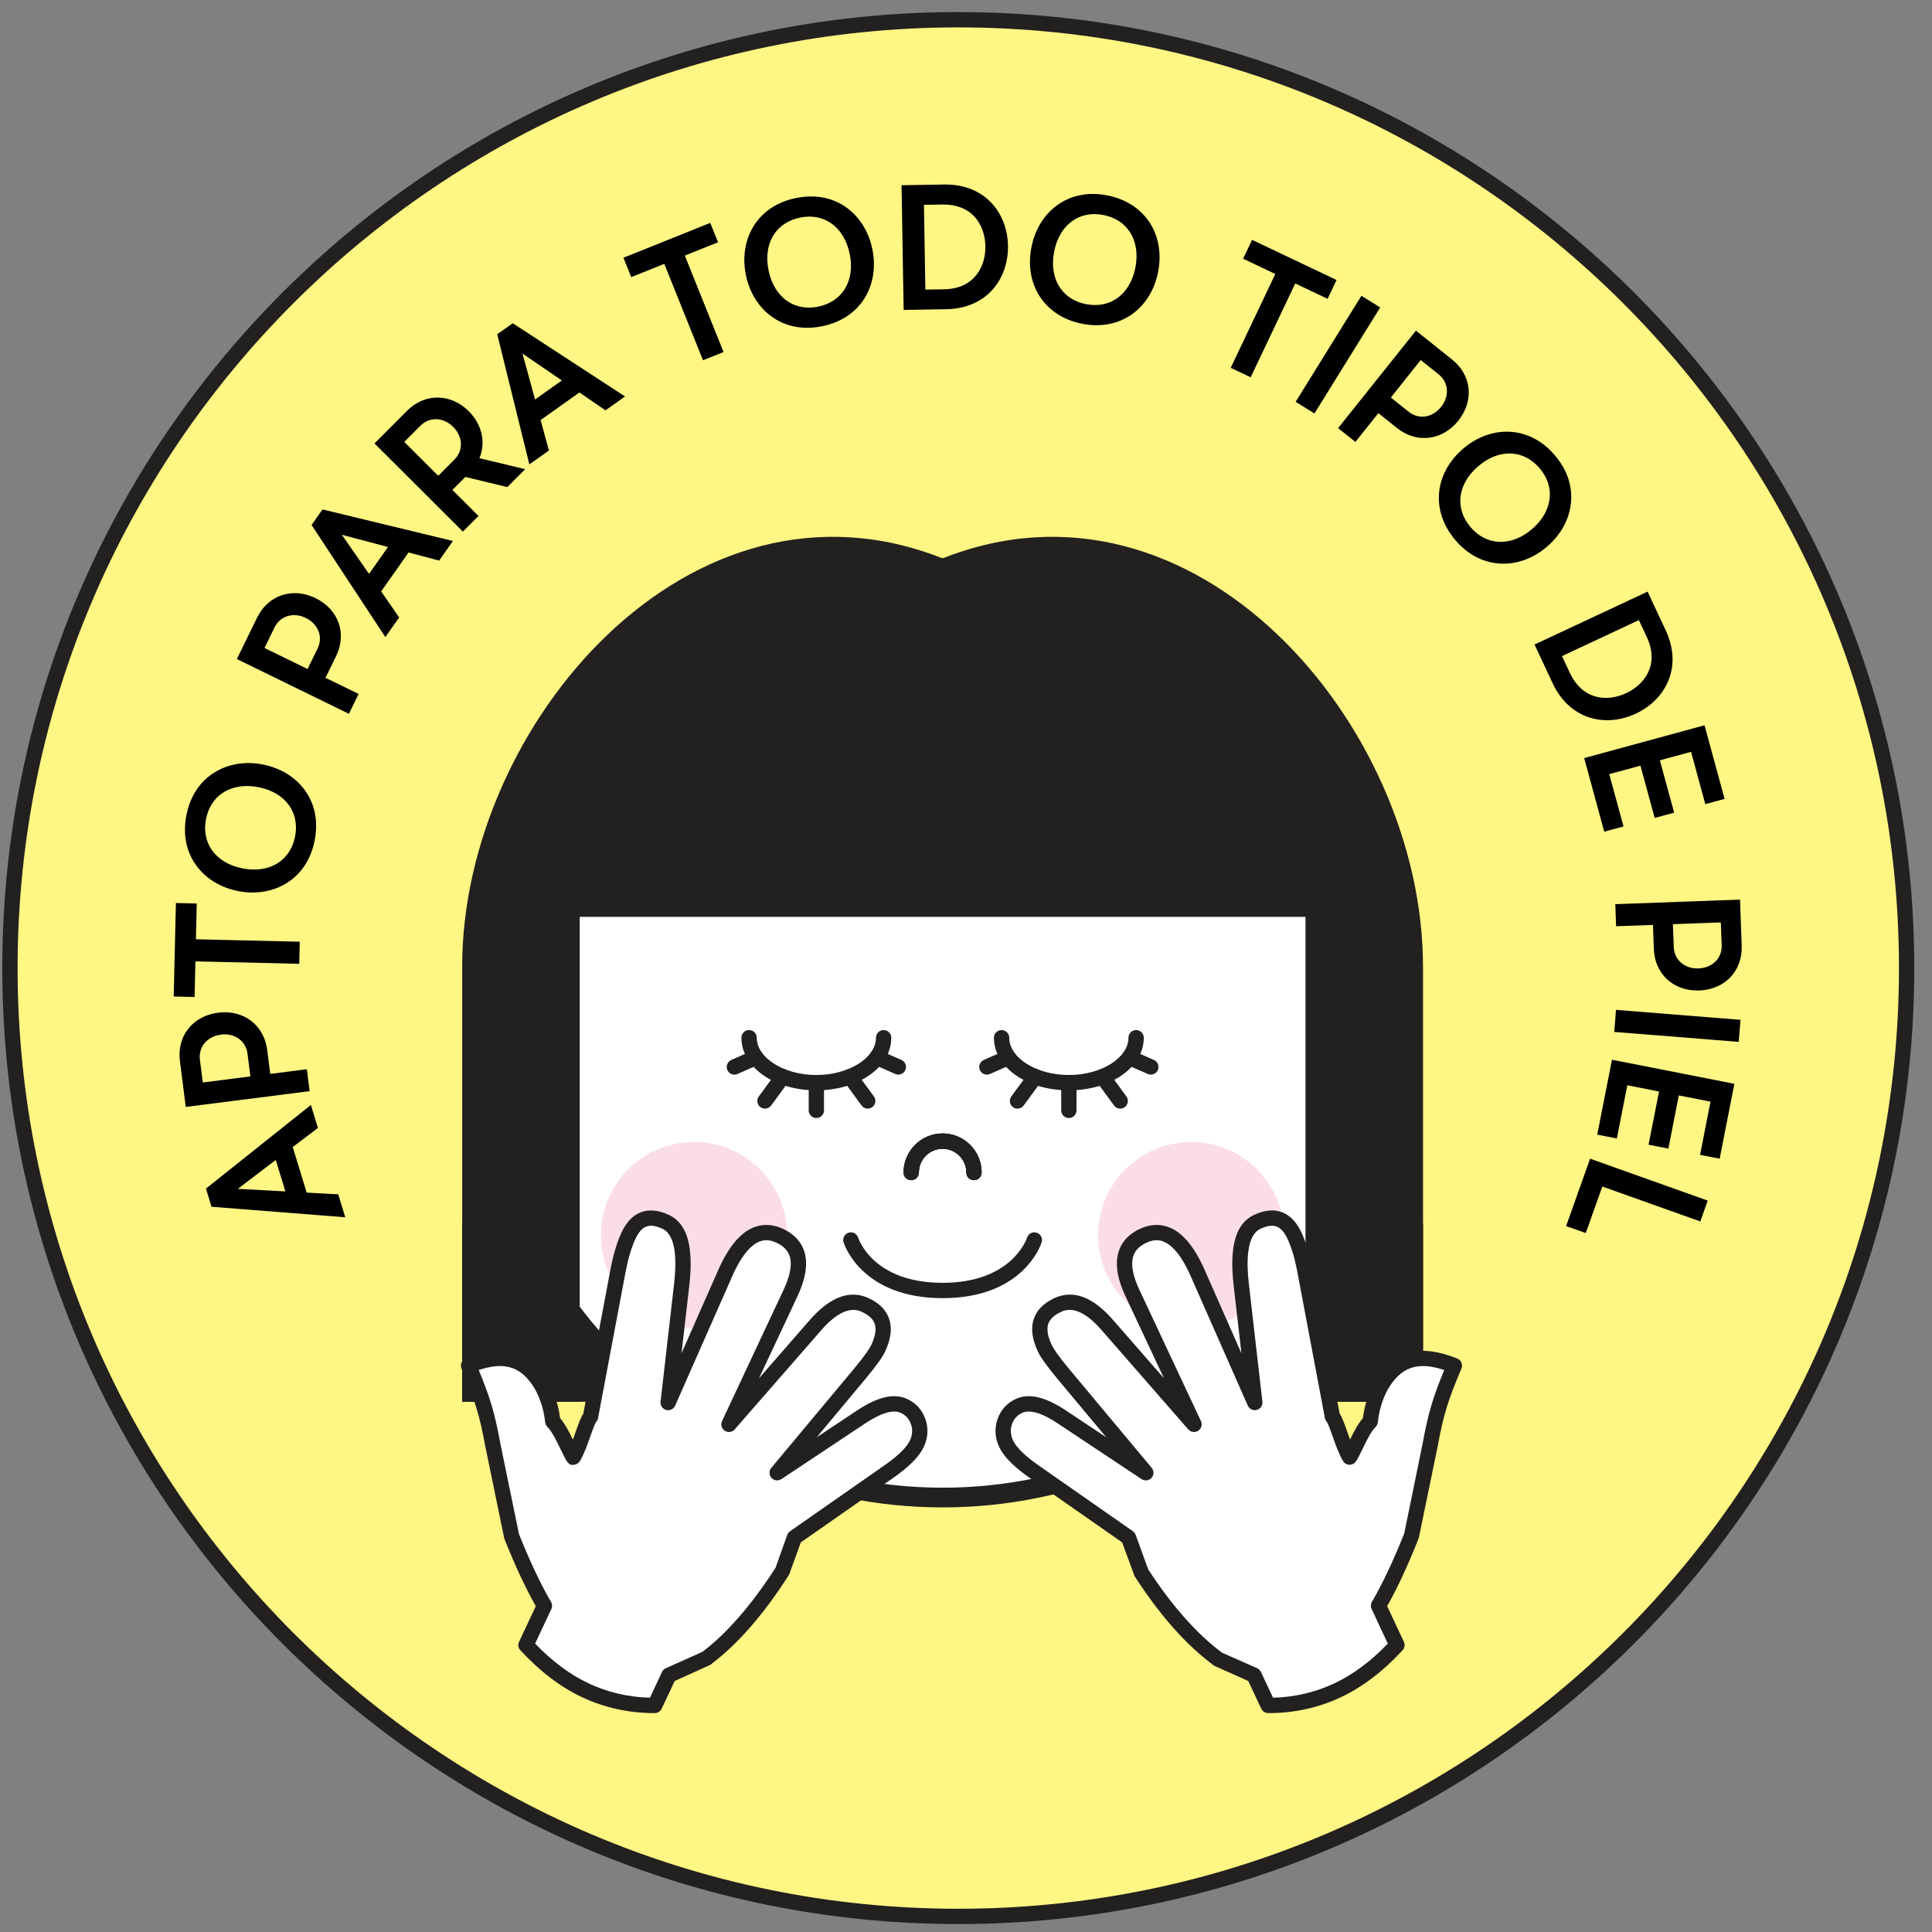 <?xml version="1.0" encoding="UTF-8"?>
<svg width="101px" height="101px" viewBox="0 0 101 101" version="1.1" xmlns="http://www.w3.org/2000/svg" xmlns:xlink="http://www.w3.org/1999/xlink">
    <rect x="0" y="0" width="101" height="101" fill="#808080" stroke="none"/>
    <!-- Generator: Sketch 57.1 (83088) - https://sketch.com -->
    <title>Todo tipo de piel</title>
    <desc>Created with Sketch.</desc>
    <g id="Page-1" stroke="none" stroke-width="1" fill="none" fill-rule="evenodd">
        <g id="Home" transform="translate(-275, -3740)">
            <g id="no-contiene" transform="translate(0, 3701)">
                <g id="stickers" transform="translate(71, 20)">
                    <g id="Todo-tipo-de-piel" transform="translate(204.119, 19.631)">
                        <path d="M99.554,49.978 C99.554,77.358 77.358,99.554 49.977,99.554 C22.597,99.554 0.401,77.358 0.401,49.978 C0.401,22.597 22.597,0.401 49.977,0.401 C77.358,0.401 99.554,22.597 99.554,49.978" id="Fill-504" fill="#FFF684"></path>
                        <path d="M49.977,0.801 C22.861,0.801 0.801,22.862 0.801,49.978 C0.801,77.094 22.861,99.154 49.977,99.154 C77.093,99.154 99.154,77.094 99.154,49.978 C99.154,22.862 77.093,0.801 49.977,0.801 M49.977,99.954 C22.42,99.954 8.66862138e-13,77.534 8.66862138e-13,49.978 C8.66862138e-13,22.42 22.42,-1.42108547e-13 49.977,-1.42108547e-13 C77.535,-1.42108547e-13 99.955,22.42 99.955,49.978 C99.955,77.534 77.535,99.954 49.977,99.954" id="Fill-505" fill="#232020"></path>
                        <path d="M14.324,59.925 L12.178,61.561 L14.869,61.706 L14.324,59.925 Z M15.127,59.315 L15.875,61.763 L17.525,61.853 L17.861,62.949 L10.977,62.407 L10.707,61.522 L16.107,57.22 L16.443,58.317 L15.127,59.315 Z" id="Fill-506" fill="#000000"></path>
                        <path d="M12.316,61.518 L14.8,61.653 L14.297,60.008 L12.316,61.518 Z M14.937,61.76 L12.039,61.604 L12.147,61.521 L14.35,59.842 L14.372,59.911 L14.937,61.76 Z M11.015,62.361 L17.792,62.894 L17.488,61.901 L15.837,61.811 L15.827,61.778 L15.069,59.296 L15.096,59.275 L16.385,58.298 L16.081,57.305 L10.764,61.539 L11.015,62.361 Z M17.93,63.005 L17.857,62.999 L10.939,62.455 L10.649,61.504 L10.675,61.483 L16.133,57.135 L16.501,58.335 L16.473,58.357 L15.184,59.333 L15.913,61.715 L17.562,61.805 L17.573,61.838 L17.93,63.005 Z" id="Fill-507" fill="#000000"></path>
                        <path d="M11.423,53.407 C10.676,53.502 10.194,54.082 10.282,54.774 L10.441,56.013 L13.027,55.683 L12.869,54.445 C12.781,53.753 12.169,53.312 11.423,53.407 M11.29,52.359 C12.592,52.193 13.638,52.986 13.8,54.261 L13.966,55.564 L15.878,55.321 L16.012,56.368 L9.636,57.18 L9.336,54.83 C9.173,53.554 9.987,52.525 11.29,52.359" id="Fill-508" fill="#000000"></path>
                        <path d="M11.429,53.457 C11.081,53.501 10.779,53.658 10.578,53.898 C10.379,54.138 10.291,54.447 10.332,54.769 L10.484,55.958 L12.971,55.641 L12.82,54.451 C12.779,54.131 12.617,53.853 12.364,53.672 C12.109,53.488 11.779,53.407 11.429,53.457 L11.429,53.457 Z M10.398,56.069 L10.391,56.02 L10.233,54.78 C10.189,54.432 10.283,54.096 10.501,53.835 C10.718,53.574 11.043,53.405 11.417,53.357 C11.788,53.31 12.147,53.394 12.422,53.591 C12.699,53.789 12.874,54.09 12.919,54.439 L13.082,55.727 L13.033,55.733 L10.398,56.069 Z M11.625,52.388 C11.517,52.388 11.408,52.395 11.296,52.409 C10.68,52.487 10.149,52.772 9.803,53.21 C9.456,53.647 9.309,54.221 9.386,54.824 L9.679,57.125 L15.956,56.325 L15.835,55.377 L13.923,55.62 L13.916,55.57 L13.75,54.268 C13.674,53.665 13.387,53.146 12.943,52.81 C12.577,52.533 12.118,52.388 11.625,52.388 L11.625,52.388 Z M9.593,57.236 L9.586,57.186 L9.286,54.836 C9.206,54.206 9.362,53.606 9.724,53.147 C10.087,52.689 10.641,52.392 11.284,52.31 L11.29,52.359 L11.284,52.31 C11.924,52.228 12.537,52.377 13.003,52.73 C13.469,53.083 13.77,53.625 13.85,54.256 L14.009,55.509 L15.921,55.266 L15.928,55.315 L16.068,56.411 L16.018,56.418 L9.593,57.236 Z" id="Fill-509" fill="#000000"></path>
                        <polygon id="Fill-510" fill="#000000" points="10.048 49.576 10.004 51.438 9.013 51.415 9.125 46.628 10.115 46.651 10.071 48.521 15.501 48.648 15.476 49.703"></polygon>
                        <path d="M9.064,51.366 L9.956,51.387 L10,49.525 L10.049,49.526 L15.427,49.652 L15.451,48.697 L10.021,48.57 L10.022,48.52 L10.065,46.7 L9.174,46.679 L9.064,51.366 Z M10.053,51.489 L8.962,51.464 L8.963,51.414 L9.077,46.577 L10.167,46.602 L10.166,46.652 L10.123,48.472 L15.552,48.599 L15.525,49.754 L15.475,49.753 L10.097,49.627 L10.053,51.489 Z" id="Fill-511" fill="#000000"></path>
                        <path d="M13.406,40.475 C12.102,40.209 10.877,40.782 10.603,42.177 C10.328,43.573 11.246,44.567 12.552,44.815 C13.856,45.08 15.082,44.507 15.355,43.112 C15.631,41.716 14.713,40.723 13.406,40.475 M12.339,45.904 C10.538,45.549 9.273,44.038 9.676,41.996 C10.077,39.952 11.82,39.032 13.62,39.386 C15.421,39.74 16.685,41.25 16.283,43.294 C15.882,45.338 14.138,46.257 12.339,45.904" id="Fill-512" fill="#000000"></path>
                        <path d="M12.793,40.461 C12.315,40.461 11.876,40.584 11.518,40.823 C11.066,41.123 10.768,41.595 10.651,42.187 C10.535,42.778 10.634,43.328 10.937,43.776 C11.276,44.28 11.854,44.631 12.562,44.766 C13.268,44.909 13.935,44.803 14.439,44.466 C14.89,44.165 15.189,43.693 15.306,43.102 C15.422,42.511 15.323,41.961 15.021,41.513 C14.681,41.009 14.104,40.658 13.396,40.523 C13.19,40.482 12.988,40.461 12.793,40.461 M13.164,44.928 C12.962,44.928 12.753,44.906 12.542,44.863 C11.809,44.725 11.209,44.358 10.854,43.832 C10.535,43.361 10.432,42.785 10.554,42.167 C10.675,41.549 10.988,41.056 11.462,40.74 C11.989,40.389 12.682,40.277 13.415,40.426 C14.149,40.565 14.749,40.931 15.104,41.456 C15.422,41.928 15.525,42.503 15.403,43.121 C15.282,43.739 14.968,44.233 14.495,44.549 C14.12,44.799 13.661,44.928 13.164,44.928 M12.348,45.855 C13.235,46.029 14.11,45.887 14.809,45.455 C15.552,44.993 16.045,44.243 16.233,43.284 C16.422,42.325 16.25,41.444 15.736,40.735 C15.255,40.071 14.5,39.609 13.609,39.435 C12.716,39.259 11.844,39.401 11.148,39.834 C10.405,40.295 9.912,41.046 9.724,42.005 C9.535,42.963 9.707,43.845 10.221,44.553 C10.702,45.217 11.457,45.679 12.348,45.855 M13.086,46.027 C12.837,46.027 12.583,46.003 12.328,45.952 C11.413,45.773 10.636,45.296 10.14,44.611 C9.609,43.88 9.432,42.972 9.626,41.985 C9.819,40.999 10.328,40.226 11.097,39.748 C11.814,39.303 12.71,39.153 13.629,39.337 C14.544,39.517 15.321,39.992 15.817,40.677 C16.348,41.408 16.525,42.316 16.331,43.304 C16.138,44.29 15.629,45.064 14.86,45.54 C14.343,45.861 13.73,46.027 13.086,46.027" id="Fill-513" fill="#000000"></path>
                        <path d="M15.892,31.63 C15.216,31.299 14.496,31.52 14.191,32.146 L13.642,33.266 L15.983,34.41 L16.531,33.289 C16.837,32.663 16.568,31.96 15.892,31.63 M16.355,30.682 C17.534,31.258 17.972,32.493 17.408,33.647 L16.831,34.825 L18.562,35.671 L18.099,36.618 L12.33,33.799 L13.371,31.673 C13.934,30.52 15.177,30.107 16.355,30.682" id="Fill-514" fill="#000000"></path>
                        <path d="M13.709,33.243 L15.959,34.344 L16.485,33.267 C16.621,32.99 16.643,32.684 16.547,32.405 C16.44,32.096 16.2,31.836 15.87,31.675 L15.869,31.675 C15.541,31.513 15.188,31.481 14.879,31.589 C14.6,31.684 14.371,31.89 14.235,32.167 L13.709,33.243 Z M16.006,34.476 L15.961,34.455 L13.574,33.288 L13.597,33.243 L14.146,32.123 C14.293,31.822 14.542,31.598 14.847,31.494 C15.184,31.38 15.562,31.411 15.913,31.585 C16.268,31.758 16.526,32.038 16.642,32.372 C16.746,32.678 16.723,33.011 16.575,33.311 L16.006,34.476 Z M12.397,33.775 L18.075,36.552 L18.495,35.694 L16.765,34.848 L16.786,34.804 L17.362,33.625 C17.629,33.079 17.674,32.489 17.487,31.965 C17.301,31.439 16.891,30.999 16.333,30.726 C15.169,30.16 13.972,30.557 13.415,31.694 L12.397,33.775 Z M18.122,36.684 L18.077,36.663 L12.264,33.822 L12.285,33.776 L13.325,31.65 C13.897,30.478 15.182,30.053 16.376,30.637 C16.958,30.921 17.387,31.381 17.582,31.931 C17.777,32.481 17.731,33.098 17.452,33.669 L16.897,34.802 L18.628,35.647 L18.606,35.692 L18.122,36.684 Z" id="Fill-515" fill="#000000"></path>
                        <path d="M20.246,27.935 L17.635,27.244 L19.174,29.458 L20.246,27.935 Z M21.22,28.194 L19.747,30.288 L20.688,31.646 L20.028,32.584 L16.23,26.816 L16.764,26.058 L23.476,27.682 L22.816,28.621 L21.22,28.194 Z" id="Fill-516" fill="#000000"></path>
                        <path d="M17.753,27.326 L19.173,29.371 L20.163,27.965 L17.753,27.326 Z M19.173,29.545 L19.132,29.486 L17.515,27.16 L20.327,27.904 L19.173,29.545 Z M16.29,26.816 L20.028,32.495 L20.627,31.645 L19.686,30.287 L19.705,30.259 L21.198,28.136 L21.232,28.145 L22.795,28.562 L23.393,27.713 L16.784,26.114 L16.29,26.816 Z M20.026,32.673 L19.985,32.611 L16.169,26.814 L16.189,26.787 L16.741,26.001 L16.774,26.009 L23.559,27.65 L22.836,28.678 L22.803,28.668 L21.239,28.251 L19.807,30.287 L20.748,31.645 L20.729,31.674 L20.026,32.673 Z" id="Fill-517" fill="#000000"></path>
                        <path d="M22.791,24.313 L23.674,23.429 C24.166,22.935 24.14,22.181 23.607,21.65 C23.073,21.118 22.32,21.093 21.828,21.587 L20.945,22.471 L22.791,24.313 Z M24.875,23.356 L27.238,23.924 L26.389,24.776 L24.194,24.247 L23.46,24.981 L24.826,26.342 L24.079,27.09 L19.529,22.55 L21.203,20.874 C22.11,19.963 23.422,19.975 24.352,20.902 C25.061,21.609 25.236,22.55 24.875,23.356 L24.875,23.356 Z" id="Fill-518" fill="#000000"></path>
                        <path d="M21.015,22.471 L22.791,24.242 L23.638,23.394 C24.113,22.916 24.085,22.198 23.572,21.685 C23.312,21.426 22.989,21.283 22.661,21.283 L22.66,21.283 C22.364,21.284 22.08,21.404 21.863,21.622 L21.015,22.471 Z M22.791,24.383 L20.874,22.471 L21.792,21.552 C22.029,21.315 22.337,21.183 22.66,21.183 L22.661,21.183 C23.015,21.183 23.364,21.336 23.642,21.615 C24.197,22.168 24.225,22.946 23.708,23.464 L22.791,24.383 Z M19.6,22.55 L24.079,27.02 L24.755,26.342 L23.39,24.981 L24.178,24.191 L24.205,24.198 L26.372,24.72 L27.139,23.951 L24.804,23.39 L24.828,23.335 C25.19,22.533 24.994,21.614 24.317,20.937 C23.399,20.022 22.134,20.012 21.238,20.909 L19.6,22.55 Z M24.079,27.16 L24.044,27.125 L19.459,22.55 L21.167,20.838 C22.09,19.913 23.445,19.926 24.387,20.867 C25.079,21.557 25.289,22.492 24.944,23.321 L27.336,23.897 L27.273,23.959 L26.404,24.831 L26.376,24.825 L24.209,24.302 L23.531,24.981 L24.896,26.342 L24.079,27.16 Z" id="Fill-519" fill="#000000"></path>
                        <path d="M29.34,19.257 L27.112,17.736 L27.822,20.335 L29.34,19.257 Z M30.171,19.825 L28.085,21.307 L28.519,22.9 L27.585,23.564 L25.931,16.864 L26.687,16.328 L32.467,20.096 L31.532,20.76 L30.171,19.825 Z" id="Fill-520" fill="#000000"></path>
                        <path d="M27.197,17.854 L27.852,20.253 L29.253,19.258 L27.197,17.854 Z M27.794,20.417 L27.775,20.348 L27.029,17.618 L27.141,17.695 L29.428,19.256 L29.37,19.298 L27.794,20.417 Z M25.988,16.886 L27.617,23.481 L28.462,22.879 L28.028,21.287 L28.056,21.266 L30.172,19.765 L31.532,20.7 L32.379,20.098 L26.688,16.389 L25.988,16.886 Z M27.554,23.647 L25.875,16.843 L26.686,16.268 L26.715,16.287 L32.556,20.094 L32.497,20.137 L31.534,20.821 L31.505,20.801 L30.173,19.886 L28.143,21.328 L28.577,22.92 L28.549,22.941 L27.554,23.647 Z" id="Fill-521" fill="#000000"></path>
                        <polygon id="Fill-522" fill="#000000" points="34.637 13.098 32.908 13.791 32.539 12.871 36.984 11.087 37.353 12.007 35.616 12.704 37.64 17.744 36.66 18.138"></polygon>
                        <path d="M34.664,13.032 L34.684,13.079 L36.688,18.072 L37.575,17.717 L35.551,12.677 L35.599,12.657 L37.288,11.979 L36.956,11.152 L32.605,12.898 L32.935,13.725 L34.664,13.032 Z M36.633,18.203 L36.614,18.156 L34.609,13.163 L32.882,13.856 L32.861,13.809 L32.474,12.844 L32.52,12.824 L37.011,11.021 L37.031,11.068 L37.419,12.034 L37.371,12.053 L35.682,12.731 L37.706,17.771 L37.658,17.791 L36.633,18.203 Z" id="Fill-523" fill="#000000"></path>
                        <path d="M44.346,12.616 C44.08,11.31 43.074,10.406 41.681,10.699 C40.287,10.992 39.731,12.226 40.014,13.528 C40.28,14.833 41.286,15.738 42.679,15.444 C44.073,15.151 44.629,13.917 44.346,12.616 M38.927,13.757 C38.548,11.959 39.446,10.203 41.486,9.773 C43.526,9.344 45.055,10.59 45.433,12.387 C45.812,14.184 44.914,15.94 42.874,16.37 C40.834,16.8 39.305,15.554 38.927,13.757" id="Fill-524" fill="#000000"></path>
                        <path d="M42.194,10.694 C42.031,10.694 41.863,10.713 41.692,10.748 C41.1,10.873 40.632,11.178 40.338,11.633 C40.007,12.143 39.91,12.813 40.063,13.518 C40.207,14.225 40.566,14.799 41.075,15.132 C41.528,15.43 42.081,15.52 42.669,15.396 C43.26,15.271 43.728,14.966 44.023,14.509 C44.353,14.001 44.451,13.332 44.298,12.627 L44.298,12.627 C44.154,11.921 43.795,11.347 43.287,11.012 C42.965,10.802 42.593,10.694 42.194,10.694 M42.166,15.55 C41.747,15.55 41.358,15.437 41.019,15.216 C40.489,14.867 40.115,14.271 39.965,13.539 C39.806,12.807 39.909,12.113 40.254,11.579 C40.563,11.101 41.053,10.78 41.671,10.65 C42.291,10.524 42.867,10.617 43.341,10.93 C43.872,11.278 44.246,11.873 44.395,12.605 C44.554,13.336 44.452,14.031 44.107,14.565 C43.798,15.043 43.307,15.364 42.69,15.493 C42.511,15.531 42.336,15.55 42.166,15.55 M42.282,9.738 C42.027,9.738 41.764,9.765 41.497,9.822 C40.54,10.024 39.795,10.527 39.342,11.278 C38.919,11.982 38.789,12.857 38.976,13.746 C39.163,14.636 39.635,15.384 40.306,15.858 C41.022,16.363 41.91,16.523 42.864,16.322 C43.821,16.119 44.566,15.617 45.018,14.866 C45.442,14.162 45.572,13.287 45.384,12.398 C45.198,11.508 44.725,10.758 44.054,10.287 C43.539,9.924 42.936,9.738 42.282,9.738 M42.078,16.506 C41.403,16.506 40.782,16.316 40.249,15.94 C39.557,15.453 39.071,14.681 38.879,13.768 C38.686,12.854 38.82,11.951 39.256,11.226 C39.723,10.451 40.491,9.931 41.475,9.725 C42.461,9.52 43.372,9.684 44.112,10.204 C44.803,10.691 45.29,11.463 45.482,12.377 C45.674,13.29 45.541,14.193 45.104,14.918 C44.637,15.693 43.87,16.212 42.885,16.419 C42.609,16.477 42.34,16.506 42.078,16.506" id="Fill-525" fill="#000000"></path>
                        <path d="M49.235,14.542 C50.802,14.516 51.463,13.386 51.444,12.239 C51.425,11.093 50.728,9.985 49.16,10.012 L48.132,10.028 L48.208,14.559 L49.235,14.542 Z M47.062,9.102 L49.236,9.065 C51.363,9.03 52.498,10.552 52.526,12.221 C52.554,13.89 51.47,15.449 49.342,15.484 L47.17,15.521 L47.062,9.102 Z" id="Fill-526" fill="#000000"></path>
                        <path d="M48.183,10.077 L48.256,14.508 L49.234,14.492 C50.855,14.465 51.411,13.262 51.394,12.24 C51.384,11.643 51.19,11.103 50.845,10.719 C50.46,10.288 49.897,10.061 49.213,10.061 L49.161,10.061 L48.183,10.077 Z M48.159,14.609 L48.158,14.559 L48.081,9.979 L49.159,9.962 C49.177,9.961 49.195,9.961 49.213,9.961 C49.926,9.961 50.515,10.199 50.92,10.652 C51.28,11.055 51.484,11.618 51.494,12.238 C51.522,13.947 50.294,14.574 49.236,14.592 L48.159,14.609 Z M47.113,9.15 L47.218,15.47 L49.341,15.434 C50.322,15.418 51.139,15.071 51.705,14.431 C52.216,13.854 52.491,13.069 52.476,12.222 C52.44,10.079 50.813,9.115 49.295,9.115 L49.237,9.115 L47.113,9.15 Z M47.121,15.571 L47.12,15.521 L47.011,9.053 L47.061,9.052 L49.235,9.015 C49.259,9.015 49.284,9.015 49.308,9.015 C50.285,9.015 51.113,9.344 51.704,9.97 C52.251,10.548 52.561,11.348 52.576,12.22 C52.59,13.093 52.308,13.901 51.78,14.498 C51.195,15.159 50.352,15.517 49.343,15.534 L47.121,15.571 Z" id="Fill-527" fill="#000000"></path>
                        <path d="M59.287,13.355 C59.545,12.049 58.967,10.827 57.568,10.559 C56.171,10.292 55.182,11.215 54.939,12.524 C54.682,13.831 55.26,15.053 56.658,15.321 C58.056,15.587 59.045,14.665 59.287,13.355 M53.849,12.316 C54.193,10.512 55.699,9.239 57.746,9.63 C59.793,10.022 60.723,11.76 60.378,13.564 C60.033,15.368 58.527,16.641 56.48,16.25 C54.433,15.858 53.504,14.12 53.849,12.316" id="Fill-528" fill="#000000"></path>
                        <path d="M57.097,10.563 C56.682,10.563 56.298,10.677 55.97,10.902 C55.468,11.245 55.119,11.824 54.988,12.533 C54.848,13.242 54.958,13.909 55.298,14.413 C55.601,14.861 56.075,15.159 56.667,15.272 C57.26,15.383 57.809,15.283 58.256,14.977 C58.758,14.634 59.106,14.055 59.238,13.346 L59.238,13.345 C59.377,12.638 59.267,11.971 58.927,11.468 C58.624,11.019 58.151,10.721 57.558,10.608 C57.401,10.578 57.246,10.563 57.097,10.563 M57.128,15.417 C56.972,15.417 56.812,15.401 56.648,15.37 C56.029,15.251 55.534,14.94 55.215,14.468 C54.861,13.942 54.744,13.249 54.89,12.514 C55.026,11.78 55.389,11.177 55.913,10.819 C56.383,10.499 56.957,10.393 57.577,10.51 C58.197,10.628 58.692,10.94 59.01,11.412 C59.365,11.938 59.481,12.631 59.335,13.365 C59.2,14.1 58.836,14.702 58.313,15.06 C57.967,15.296 57.564,15.417 57.128,15.417 M57.014,9.609 C56.335,9.609 55.713,9.805 55.188,10.19 C54.526,10.675 54.068,11.433 53.897,12.326 C53.531,14.245 54.596,15.838 56.49,16.201 C57.449,16.383 58.33,16.208 59.037,15.69 C59.7,15.205 60.158,14.447 60.328,13.554 C60.695,11.635 59.629,10.042 57.736,9.679 C57.49,9.632 57.248,9.609 57.014,9.609 M57.212,16.371 C56.971,16.371 56.723,16.347 56.47,16.298 C54.52,15.925 53.421,14.284 53.799,12.306 C53.974,11.39 54.447,10.61 55.129,10.11 C55.86,9.574 56.769,9.389 57.755,9.582 C59.705,9.955 60.804,11.596 60.426,13.574 C60.251,14.49 59.779,15.27 59.096,15.77 C58.553,16.168 57.911,16.371 57.212,16.371" id="Fill-529" fill="#000000"></path>
                        <polygon id="Fill-530" fill="#000000" points="66.617 13.669 64.935 12.869 65.361 11.975 69.685 14.029 69.262 14.925 67.57 14.121 65.24 19.026 64.287 18.574"></polygon>
                        <path d="M64.353,18.551 L65.216,18.96 L67.546,14.055 L69.238,14.859 L69.619,14.053 L65.384,12.041 L65.001,12.846 L66.683,13.646 L66.662,13.691 L64.353,18.551 Z M65.263,19.093 L64.22,18.598 L64.242,18.553 L66.55,13.693 L64.869,12.893 L65.337,11.908 L65.382,11.93 L69.751,14.006 L69.285,14.991 L67.593,14.188 L65.263,19.093 Z" id="Fill-531" fill="#000000"></path>
                        <polygon id="Fill-532" fill="#000000" points="71.069 14.901 71.965 15.458 68.58 20.916 67.683 20.359"></polygon>
                        <path d="M67.751,20.342 L68.563,20.846 L71.897,15.474 L71.085,14.97 L67.751,20.342 Z M68.596,20.985 L68.553,20.957 L67.614,20.375 L67.64,20.332 L71.052,14.831 L71.095,14.859 L72.033,15.441 L72.008,15.484 L68.596,20.985 Z" id="Fill-533" fill="#000000"></path>
                        <path d="M75.255,20.672 C75.724,20.084 75.665,19.333 75.12,18.899 L74.146,18.12 L72.521,20.157 L73.495,20.936 C74.04,21.37 74.785,21.26 75.255,20.672 M76.079,21.33 C75.261,22.356 73.96,22.515 72.956,21.714 L71.931,20.896 L70.73,22.401 L69.904,21.743 L73.909,16.724 L75.76,18.2 C76.764,19.001 76.898,20.305 76.079,21.33" id="Fill-534" fill="#000000"></path>
                        <path d="M72.591,20.15 L73.527,20.897 C74.054,21.317 74.762,21.209 75.216,20.641 C75.668,20.074 75.615,19.358 75.089,18.938 L74.153,18.191 L72.591,20.15 Z M74.234,21.253 C73.966,21.253 73.698,21.162 73.464,20.975 L72.45,20.166 L74.138,18.05 L75.152,18.86 C75.723,19.315 75.782,20.09 75.294,20.704 C75.005,21.065 74.619,21.253 74.234,21.253 L74.234,21.253 Z M69.975,21.736 L70.722,22.332 L71.923,20.826 L72.987,21.675 C73.979,22.465 75.234,22.31 76.04,21.299 C76.428,20.814 76.61,20.241 76.553,19.686 C76.496,19.132 76.204,18.619 75.729,18.24 L73.917,16.795 L69.975,21.736 Z M70.737,22.472 L69.834,21.752 L69.865,21.712 L73.902,16.654 L75.791,18.162 C76.287,18.557 76.593,19.095 76.653,19.676 C76.712,20.257 76.523,20.856 76.118,21.362 C75.287,22.402 73.945,22.566 72.925,21.754 L71.939,20.966 L70.737,22.472 Z" id="Fill-535" fill="#000000"></path>
                        <path d="M80.005,27.064 C81.019,26.204 81.327,24.886 80.4,23.808 C79.473,22.729 78.124,22.836 77.122,23.71 C76.107,24.571 75.799,25.887 76.726,26.966 C77.653,28.044 79.001,27.938 80.005,27.064 M76.398,22.869 C77.789,21.672 79.759,21.613 81.116,23.192 C82.474,24.771 82.12,26.71 80.728,27.906 C79.337,29.102 77.367,29.162 76.009,27.583 C74.651,26.002 75.006,24.065 76.398,22.869" id="Fill-536" fill="#000000"></path>
                        <path d="M78.793,23.076 C78.231,23.076 77.655,23.311 77.155,23.748 C76.605,24.214 76.276,24.803 76.228,25.408 C76.186,25.948 76.37,26.475 76.764,26.933 C77.157,27.39 77.65,27.652 78.19,27.691 C78.238,27.695 78.285,27.696 78.333,27.696 C78.895,27.696 79.472,27.462 79.972,27.025 L79.973,27.025 C80.522,26.559 80.851,25.969 80.897,25.363 C80.94,24.824 80.755,24.297 80.361,23.84 C79.969,23.383 79.476,23.12 78.936,23.081 C78.888,23.078 78.841,23.076 78.793,23.076 M78.333,27.797 C78.283,27.797 78.233,27.795 78.184,27.791 C77.616,27.75 77.099,27.476 76.688,26.998 C76.276,26.519 76.083,25.967 76.128,25.4 C76.179,24.768 76.52,24.154 77.09,23.672 C77.651,23.18 78.313,22.941 78.942,22.981 C79.51,23.022 80.026,23.297 80.438,23.775 C80.849,24.253 81.042,24.805 80.997,25.371 C80.948,26.004 80.606,26.618 80.037,27.101 C79.519,27.553 78.919,27.797 78.333,27.797 M78.65,22.037 C77.869,22.037 77.085,22.343 76.43,22.906 C74.949,24.179 74.792,26.089 76.047,27.55 C76.684,28.29 77.483,28.7 78.358,28.734 C78.397,28.736 78.437,28.736 78.476,28.736 C79.256,28.736 80.04,28.43 80.695,27.867 C81.384,27.276 81.813,26.501 81.903,25.686 C82.001,24.816 81.715,23.965 81.078,23.223 C80.441,22.483 79.643,22.073 78.768,22.039 C78.729,22.037 78.689,22.037 78.65,22.037 M78.476,28.837 C78.435,28.837 78.395,28.836 78.355,28.834 C77.451,28.799 76.627,28.377 75.971,27.614 C74.678,26.109 74.84,24.141 76.365,22.83 C77.038,22.251 77.846,21.936 78.65,21.936 C78.69,21.936 78.731,21.937 78.772,21.939 C79.675,21.974 80.499,22.396 81.154,23.159 C81.81,23.921 82.104,24.799 82.003,25.697 C81.909,26.538 81.468,27.335 80.76,27.943 C80.087,28.522 79.28,28.837 78.476,28.837" id="Fill-537" fill="#000000"></path>
                        <path d="M81.909,34.574 C82.574,35.996 83.877,36.137 84.916,35.651 C85.956,35.164 86.682,34.074 86.017,32.652 L85.582,31.72 L81.472,33.643 L81.909,34.574 Z M85.99,30.364 L86.912,32.335 C87.815,34.263 86.888,35.924 85.375,36.632 C83.861,37.341 81.994,36.988 81.092,35.058 L80.17,33.088 L85.99,30.364 Z" id="Fill-538" fill="#000000"></path>
                        <path d="M81.538,33.668 L81.954,34.553 C82.254,35.194 82.715,35.619 83.285,35.78 C83.779,35.919 84.353,35.859 84.894,35.606 C85.82,35.172 86.659,34.144 85.972,32.674 L85.558,31.787 L81.538,33.668 Z M83.832,35.954 C83.635,35.954 83.442,35.929 83.258,35.877 C82.659,35.707 82.177,35.264 81.864,34.596 L81.406,33.619 L81.451,33.599 L85.606,31.654 L85.626,31.699 L86.061,32.631 C86.511,33.592 86.486,34.971 84.936,35.696 C84.573,35.867 84.194,35.954 83.832,35.954 L83.832,35.954 Z M80.236,33.112 L81.136,35.037 C81.552,35.927 82.204,36.531 83.019,36.787 C83.754,37.018 84.584,36.946 85.353,36.587 C86.121,36.227 86.707,35.636 87.004,34.922 C87.329,34.132 87.282,33.245 86.867,32.356 L85.966,30.431 L80.236,33.112 Z M83.903,37.02 C83.591,37.02 83.282,36.975 82.989,36.883 C82.145,36.618 81.475,35.995 81.046,35.08 L80.103,33.064 L80.147,33.043 L86.014,30.298 L86.034,30.343 L86.957,32.314 C87.385,33.229 87.433,34.144 87.096,34.96 C86.79,35.697 86.186,36.307 85.395,36.677 C84.909,36.904 84.4,37.02 83.903,37.02 L83.903,37.02 Z" id="Fill-539" fill="#000000"></path>
                        <polygon id="Fill-540" fill="#000000" points="88.954 37.347 89.975 41.099 89.064 41.347 88.32 38.613 86.594 39.082 87.34 41.818 86.418 42.069 85.674 39.333 83.948 39.804 84.692 42.538 83.781 42.786 82.76 39.034"></polygon>
                        <path d="M82.821,39.069 L83.816,42.724 L84.632,42.504 L83.886,39.769 L83.935,39.757 L85.709,39.272 L85.721,39.321 L86.454,42.008 L87.278,41.782 L86.532,39.047 L86.581,39.035 L88.355,38.55 L88.368,38.599 L89.099,41.285 L89.915,41.063 L88.92,37.408 L82.821,39.069 Z M83.746,42.847 L83.733,42.798 L82.698,38.999 L82.747,38.986 L88.99,37.285 L89.003,37.334 L90.038,41.133 L89.989,41.147 L89.029,41.408 L89.016,41.359 L88.285,38.673 L86.655,39.117 L87.401,41.852 L87.352,41.865 L86.384,42.13 L86.371,42.081 L85.638,39.395 L84.009,39.84 L84.755,42.574 L84.706,42.587 L83.746,42.847 Z" id="Fill-541" fill="#000000"></path>
                        <path d="M88.677,50.045 C89.429,50.017 89.961,49.483 89.936,48.786 L89.89,47.539 L87.285,47.635 L87.331,48.882 C87.357,49.578 87.925,50.072 88.677,50.045 M88.716,51.099 C87.406,51.148 86.436,50.265 86.389,48.981 L86.341,47.669 L84.415,47.739 L84.376,46.685 L90.796,46.45 L90.882,48.816 C90.929,50.1 90.028,51.051 88.716,51.099" id="Fill-542" fill="#000000"></path>
                        <path d="M87.337,47.683 L87.381,48.88 C87.405,49.535 87.921,49.996 88.617,49.996 C88.636,49.996 88.655,49.996 88.675,49.996 C89.4,49.968 89.91,49.46 89.886,48.788 L89.842,47.591 L87.337,47.683 Z M88.616,50.096 C87.864,50.096 87.307,49.595 87.281,48.884 L87.233,47.587 L87.283,47.585 L89.938,47.488 L89.985,48.785 C90.012,49.515 89.463,50.066 88.679,50.095 C88.657,50.096 88.637,50.096 88.616,50.096 L88.616,50.096 Z M86.389,47.618 L86.439,48.979 C86.461,49.586 86.7,50.127 87.112,50.503 C87.524,50.877 88.093,51.072 88.714,51.049 C89.335,51.027 89.889,50.791 90.272,50.387 C90.655,49.983 90.855,49.425 90.832,48.818 L90.748,46.502 L84.428,46.733 L84.463,47.688 L86.389,47.618 Z M88.615,51.151 C88.008,51.151 87.453,50.949 87.045,50.577 C86.612,50.183 86.362,49.618 86.339,48.983 L86.293,47.721 L84.367,47.791 L84.324,46.637 L84.374,46.635 L90.844,46.399 L90.846,46.449 L90.932,48.814 C90.955,49.449 90.746,50.032 90.345,50.455 C89.942,50.879 89.365,51.125 88.718,51.149 C88.684,51.15 88.649,51.151 88.615,51.151 L88.615,51.151 Z" id="Fill-543" fill="#000000"></path>
                        <polygon id="Fill-544" fill="#000000" points="90.816 52.729 90.732 53.782 84.324 53.269 84.408 52.216"></polygon>
                        <path d="M84.377,53.223 L90.686,53.728 L90.762,52.775 L84.453,52.27 L84.377,53.223 Z M90.777,53.835 L90.728,53.831 L84.27,53.315 L84.361,52.162 L84.411,52.166 L90.869,52.683 L90.777,53.835 Z" id="Fill-545" fill="#000000"></path>
                        <polygon id="Fill-546" fill="#000000" points="90.492 56.068 89.742 59.885 88.814 59.703 89.361 56.922 87.606 56.576 87.059 59.358 86.123 59.173 86.67 56.392 84.914 56.047 84.367 58.829 83.44 58.646 84.191 54.829"></polygon>
                        <path d="M88.873,59.663 L89.703,59.826 L90.433,56.106 L84.23,54.887 L83.499,58.606 L84.328,58.769 L84.874,55.987 L86.728,56.352 L86.719,56.401 L86.181,59.134 L87.019,59.299 L87.567,56.517 L89.419,56.882 L89.409,56.931 L88.873,59.663 Z M89.781,59.943 L88.755,59.741 L88.766,59.692 L89.302,56.96 L87.644,56.634 L87.099,59.416 L86.064,59.212 L86.073,59.163 L86.611,56.431 L84.953,56.104 L84.406,58.887 L83.382,58.684 L83.391,58.636 L84.151,54.769 L84.201,54.779 L90.55,56.028 L90.54,56.077 L89.781,59.943 Z" id="Fill-547" fill="#000000"></path>
                        <polygon id="Fill-548" fill="#000000" points="89.093 62.164 88.739 63.159 83.616 61.334 82.751 63.766 81.817 63.433 83.037 60.006"></polygon>
                        <path d="M81.88,63.403 L82.721,63.703 L83.586,61.27 L83.633,61.288 L88.709,63.096 L89.029,62.194 L83.067,60.069 L81.88,63.403 Z M82.781,63.83 L81.753,63.464 L81.77,63.416 L83.007,59.943 L83.054,59.959 L89.156,62.133 L88.77,63.222 L88.723,63.206 L83.647,61.398 L82.781,63.83 Z" id="Fill-549" fill="#000000"></path>
                        <polygon id="Fill-550" fill="#232020" points="24.044 72.65 74.273 72.65 74.273 63.315 24.044 63.315"></polygon>
                        <path d="M49.158,77.656 C35.764,77.656 24.868,66.76 24.868,53.366 C24.868,39.972 35.764,29.076 49.158,29.076 C62.552,29.076 73.448,39.972 73.448,53.366 C73.448,66.76 62.552,77.656 49.158,77.656" id="Fill-551" fill="#FFFFFF"></path>
                        <path d="M49.158,28.561 C35.459,28.561 24.353,39.666 24.353,53.366 C24.353,67.067 35.459,78.172 49.158,78.172 C62.858,78.172 73.965,67.067 73.965,53.366 C73.965,39.666 62.858,28.561 49.158,28.561" id="Fill-552" fill="#232020"></path>
                        <path d="M49.158,29.592 C62.266,29.592 72.933,40.257 72.933,53.365 C72.933,66.476 62.266,77.141 49.158,77.141 C36.05,77.141 25.385,66.476 25.385,53.365 C25.385,40.257 36.05,29.592 49.158,29.592" id="Fill-553" fill="#FFFFFF"></path>
                        <path d="M41.031,63.938 C41.031,66.626 38.852,68.804 36.165,68.804 C33.476,68.804 31.297,66.626 31.297,63.938 C31.297,61.251 33.477,59.071 36.165,59.071 C38.852,59.072 41.031,61.251 41.031,63.938" id="Fill-554" fill="#FBDDE8"></path>
                        <path d="M50.798,61.065 C50.577,61.065 50.398,60.885 50.398,60.665 C50.398,59.98 49.842,59.424 49.158,59.424 C48.474,59.424 47.918,59.98 47.918,60.665 C47.918,60.885 47.738,61.065 47.518,61.065 C47.297,61.065 47.117,60.885 47.117,60.665 C47.117,59.54 48.033,58.624 49.158,58.624 C50.283,58.624 51.198,59.54 51.198,60.665 C51.198,60.885 51.019,61.065 50.798,61.065" id="Fill-555" fill="#232020"></path>
                        <path d="M49.159,67.233 C44.932,67.233 44.016,64.43 43.98,64.311 C43.915,64.1 44.033,63.877 44.244,63.811 C44.452,63.743 44.678,63.863 44.744,64.073 C44.777,64.175 45.552,66.432 49.159,66.432 C52.801,66.432 53.565,64.098 53.573,64.075 C53.638,63.863 53.863,63.743 54.073,63.811 C54.284,63.877 54.402,64.1 54.337,64.311 C54.3,64.43 53.384,67.233 49.159,67.233" id="Fill-556" fill="#232020"></path>
                        <path d="M42.558,58.342 C40.6,58.342 39.009,56.749 39.009,54.793 C39.009,52.836 40.6,51.243 42.558,51.243 C44.515,51.243 46.106,52.836 46.106,54.793 C46.106,56.749 44.515,58.342 42.558,58.342" id="Fill-557" fill="#FFFFFF"></path>
                        <path d="M42.558,51.76 C44.23,51.76 45.591,53.121 45.591,54.794 C45.591,56.466 44.23,57.825 42.558,57.825 C40.885,57.825 39.524,56.466 39.524,54.794 C39.524,53.121 40.885,51.76 42.558,51.76" id="Fill-558" fill="#FFFFFF"></path>
                        <path d="M43.323,54.309 C43.323,53.892 43.661,53.553 44.079,53.553 C44.496,53.553 44.833,53.892 44.833,54.309 C44.833,54.726 44.496,55.065 44.079,55.065 C43.661,55.065 43.323,54.726 43.323,54.309" id="Fill-559" fill="#FFFFFF"></path>
                        <path d="M57.285,63.938 C57.285,66.626 59.465,68.804 62.151,68.804 C64.841,68.804 67.019,66.626 67.019,63.938 C67.019,61.251 64.841,59.071 62.151,59.071 C59.465,59.072 57.285,61.251 57.285,63.938" id="Fill-560" fill="#FBDDE8"></path>
                        <path d="M55.758,58.342 C53.801,58.342 52.209,56.749 52.209,54.793 C52.209,52.836 53.801,51.243 55.758,51.243 C57.715,51.243 59.306,52.836 59.306,54.793 C59.306,56.749 57.715,58.342 55.758,58.342" id="Fill-561" fill="#FFFFFF"></path>
                        <path d="M55.758,51.76 C57.43,51.76 58.791,53.121 58.791,54.794 C58.791,56.466 57.43,57.825 55.758,57.825 C54.085,57.825 52.725,56.466 52.725,54.794 C52.725,53.121 54.085,51.76 55.758,51.76" id="Fill-562" fill="#FFFFFF"></path>
                        <path d="M55.297,55.84 C55.297,55.592 55.498,55.391 55.746,55.391 C55.995,55.391 56.196,55.592 56.196,55.84 C56.196,56.089 55.995,56.29 55.746,56.29 C55.498,56.29 55.297,56.089 55.297,55.84" id="Fill-563" fill="#FFFFFF"></path>
                        <path d="M56.523,54.309 C56.523,53.892 56.862,53.553 57.279,53.553 C57.696,53.553 58.033,53.892 58.033,54.309 C58.033,54.726 57.696,55.065 57.279,55.065 C56.862,55.065 56.523,54.726 56.523,54.309" id="Fill-564" fill="#FFFFFF"></path>
                        <polygon id="Fill-565" fill="#232020" points="74.273 72.651 68.129 72.651 68.129 43.14 74.273 49.906"></polygon>
                        <path d="M28.668,47.3 L24.042,49.905 C24.042,37.259 35.99,23.334 49.157,28.56 C62.324,23.334 74.272,37.259 74.272,49.905 L69.647,47.3 L28.668,47.3 Z" id="Fill-566" fill="#232020"></path>
                        <polygon id="Fill-567" fill="#232020" points="24.043 72.651 30.187 72.651 30.187 43.14 24.043 49.906"></polygon>
                        <path d="M26.628,79.687 L25.645,74.912 C25.325,73.158 25.066,72.398 24.376,70.758 C26.035,70.099 27.186,70.295 28.039,71.543 C28.4,72.074 28.693,72.842 28.778,73.681 C29.233,74.128 29.629,75.231 29.853,75.546 C30.24,74.898 30.503,73.713 30.751,73.432 L32.21,65.688 C32.348,64.995 32.524,64.419 32.74,63.96 C32.95,63.512 33.217,63.228 33.54,63.112 C33.864,62.996 34.246,63.041 34.686,63.247 C35.451,63.605 35.729,64.693 35.52,66.509 L34.81,72.691 L37.869,65.755 C38.658,64.071 39.586,63.477 40.648,63.975 C41.184,64.227 41.498,64.603 41.592,65.101 C41.685,65.6 41.555,66.222 41.206,66.969 L37.988,73.831 L42.531,68.623 C43.46,67.564 44.325,67.223 45.129,67.6 C45.599,67.82 45.889,68.117 45.999,68.49 C46.111,68.864 46.041,69.317 45.79,69.853 C45.659,70.13 45.327,70.588 44.795,71.225 L40.509,76.361 L44.912,73.434 C45.861,72.805 46.605,72.618 47.142,72.869 C47.505,73.04 47.752,73.316 47.883,73.697 C48.014,74.079 47.988,74.46 47.81,74.842 C47.608,75.273 47.134,75.749 46.386,76.274 L41.412,79.746 L40.761,81.544 C39.467,83.555 38.135,85.07 36.765,86.088 L34.852,86.945 L34.11,88.525 C32.825,88.529 31.617,88.266 30.487,87.737 C29.397,87.225 28.361,86.436 27.378,85.369 L28.342,83.314 C27.783,82.362 27.212,81.153 26.628,79.687" id="Fill-568" fill="#FFFFFF"></path>
                        <path d="M27.856,85.292 C28.747,86.22 29.688,86.919 30.658,87.374 C31.654,87.841 32.73,88.092 33.858,88.121 L34.49,86.774 C34.531,86.688 34.601,86.618 34.689,86.579 L36.602,85.723 C37.851,84.782 39.163,83.288 40.425,81.327 L41.037,79.609 C41.065,79.531 41.116,79.464 41.184,79.417 L46.158,75.945 C47.012,75.346 47.331,74.922 47.448,74.673 C47.583,74.384 47.601,74.107 47.505,73.826 C47.41,73.549 47.236,73.354 46.972,73.23 C46.581,73.044 45.941,73.232 45.133,73.767 L40.731,76.693 C40.565,76.802 40.344,76.776 40.211,76.627 C40.079,76.479 40.075,76.257 40.203,76.104 L44.489,70.969 C45.122,70.211 45.349,69.851 45.429,69.682 C45.635,69.241 45.699,68.878 45.617,68.605 C45.539,68.342 45.324,68.133 44.96,67.962 C44.73,67.854 44.027,67.523 42.833,68.886 L38.291,74.093 C38.159,74.243 37.938,74.275 37.77,74.165 C37.603,74.057 37.542,73.841 37.627,73.66 L40.844,66.799 C41.156,66.131 41.275,65.584 41.199,65.174 C41.129,64.807 40.894,64.532 40.478,64.337 C40.069,64.145 39.718,64.161 39.373,64.383 C38.976,64.638 38.592,65.156 38.232,65.925 L35.176,72.852 C35.096,73.032 34.895,73.131 34.706,73.076 C34.514,73.024 34.39,72.841 34.413,72.645 L35.123,66.463 C35.251,65.351 35.25,63.951 34.516,63.608 C34.178,63.449 33.897,63.407 33.675,63.488 C33.459,63.565 33.266,63.782 33.103,64.13 C32.902,64.558 32.733,65.108 32.603,65.766 L31.145,73.506 C31.131,73.576 31.099,73.643 31.051,73.696 C30.978,73.783 30.84,74.176 30.74,74.463 C30.586,74.896 30.415,75.387 30.197,75.751 C30.127,75.867 30.003,75.94 29.869,75.945 C29.722,75.982 29.605,75.887 29.527,75.777 C29.439,75.653 29.325,75.422 29.195,75.15 C29.003,74.752 28.742,74.205 28.499,73.966 C28.432,73.9 28.39,73.813 28.38,73.721 C28.308,72.999 28.063,72.287 27.71,71.769 C27.044,70.796 26.218,70.556 24.907,70.99 C25.491,72.404 25.743,73.213 26.039,74.84 L27.013,79.571 C27.583,80.997 28.146,82.188 28.687,83.111 C28.754,83.225 28.76,83.364 28.705,83.483 L27.856,85.292 Z M34.084,88.925 C32.754,88.925 31.488,88.646 30.318,88.099 C29.187,87.567 28.099,86.74 27.085,85.64 C26.974,85.52 26.947,85.346 27.016,85.198 L27.891,83.333 C27.358,82.396 26.809,81.221 26.256,79.835 C26.249,79.813 26.242,79.79 26.237,79.768 L25.253,74.992 C24.94,73.274 24.694,72.543 24.008,70.913 C23.966,70.814 23.966,70.702 24.007,70.604 C24.049,70.504 24.128,70.426 24.229,70.386 C26.106,69.639 27.423,69.935 28.37,71.317 C28.774,71.91 29.059,72.701 29.162,73.505 C29.419,73.805 29.642,74.237 29.831,74.627 C29.884,74.483 29.935,74.337 29.985,74.197 C30.137,73.763 30.247,73.464 30.376,73.268 L31.817,65.613 C31.961,64.889 32.15,64.276 32.378,63.79 C32.635,63.243 32.98,62.888 33.405,62.735 C33.834,62.583 34.321,62.634 34.856,62.884 C35.803,63.327 36.151,64.528 35.918,66.555 L35.508,70.116 L37.503,65.594 C37.939,64.665 38.408,64.051 38.941,63.709 C39.517,63.341 40.169,63.309 40.818,63.612 C41.474,63.921 41.867,64.396 41.986,65.026 C42.094,65.613 41.959,66.304 41.569,67.138 L39.561,71.419 L42.23,68.359 C43.289,67.154 44.322,66.78 45.299,67.237 C45.875,67.507 46.239,67.89 46.383,68.376 C46.523,68.842 46.446,69.396 46.153,70.022 C46.005,70.335 45.662,70.812 45.102,71.481 L42.58,74.504 L44.691,73.101 C45.777,72.382 46.634,72.188 47.311,72.506 C47.775,72.724 48.095,73.081 48.261,73.566 C48.426,74.047 48.396,74.533 48.172,75.012 C47.939,75.51 47.43,76.03 46.616,76.601 L41.746,80.001 L41.137,81.68 C39.784,83.803 38.406,85.366 37.003,86.409 L35.152,87.248 L34.473,88.694 C34.404,88.844 34.237,88.935 34.084,88.925 L34.084,88.925 Z" id="Fill-569" fill="#232020"></path>
                        <path d="M71.947,83.313 L72.91,85.369 C71.928,86.436 70.891,87.225 69.801,87.737 C68.672,88.266 67.464,88.529 66.178,88.525 L65.436,86.944 L63.524,86.088 C62.155,85.07 60.823,83.555 59.527,81.544 L58.876,79.746 L53.902,76.274 C53.154,75.75 52.679,75.273 52.478,74.842 C52.3,74.46 52.274,74.079 52.405,73.697 C52.536,73.315 52.785,73.04 53.148,72.869 C53.684,72.617 54.427,72.805 55.377,73.434 L59.781,76.361 L55.494,71.226 C54.962,70.588 54.63,70.13 54.5,69.853 C54.249,69.317 54.178,68.864 54.29,68.49 C54.4,68.117 54.691,67.82 55.159,67.6 C55.963,67.222 56.83,67.564 57.757,68.625 L62.301,73.831 L59.084,66.969 C58.733,66.222 58.604,65.6 58.698,65.1 C58.79,64.602 59.104,64.227 59.64,63.975 C60.704,63.477 61.63,64.07 62.419,65.755 L65.478,72.69 L64.768,66.508 C64.559,64.693 64.837,63.606 65.602,63.247 C66.042,63.04 66.426,62.996 66.748,63.112 C67.071,63.228 67.339,63.512 67.55,63.96 C67.764,64.419 67.94,64.995 68.078,65.688 L69.538,73.433 C69.787,73.712 70.05,74.897 70.435,75.545 C70.66,75.231 71.054,74.128 71.511,73.681 C71.596,72.842 71.887,72.074 72.25,71.543 C73.102,70.295 74.253,70.099 75.912,70.758 C75.223,72.398 74.965,73.157 74.644,74.912 L73.661,79.687 C73.076,81.152 72.505,82.362 71.947,83.313" id="Fill-570" fill="#FFFFFF"></path>
                        <path d="M53.659,73.161 C53.531,73.161 53.417,73.183 53.318,73.23 C53.054,73.354 52.878,73.55 52.783,73.826 C52.687,74.107 52.706,74.384 52.841,74.672 C52.958,74.922 53.276,75.346 54.132,75.946 L59.104,79.417 C59.173,79.464 59.223,79.531 59.252,79.609 L59.903,81.408 C61.128,83.289 62.439,84.782 63.763,85.766 L65.599,86.578 C65.687,86.617 65.758,86.686 65.799,86.773 L66.431,88.121 C67.559,88.092 68.635,87.841 69.631,87.374 C70.603,86.918 71.546,86.218 72.432,85.292 L71.585,83.482 C71.529,83.363 71.535,83.224 71.602,83.11 C72.145,82.183 72.713,80.981 73.29,79.538 L74.253,74.83 C74.548,73.214 74.8,72.406 75.382,70.99 C74.072,70.556 73.244,70.796 72.58,71.768 C72.227,72.285 71.983,72.997 71.91,73.721 C71.9,73.814 71.858,73.901 71.791,73.967 C71.548,74.205 71.286,74.75 71.096,75.148 C70.965,75.421 70.849,75.653 70.761,75.777 C70.682,75.888 70.549,75.945 70.419,75.944 C70.284,75.938 70.161,75.865 70.092,75.749 C69.876,75.388 69.705,74.899 69.554,74.47 C69.452,74.181 69.313,73.786 69.239,73.698 C69.194,73.645 69.158,73.574 69.144,73.507 L67.684,65.762 C67.555,65.106 67.388,64.557 67.187,64.13 C67.024,63.782 66.831,63.566 66.612,63.487 C66.391,63.409 66.109,63.449 65.773,63.608 C65.039,63.952 65.038,65.35 65.166,66.462 L65.876,72.643 C65.898,72.84 65.774,73.023 65.583,73.075 C65.392,73.127 65.192,73.031 65.112,72.85 L62.053,65.916 C61.696,65.155 61.313,64.637 60.917,64.383 C60.568,64.16 60.217,64.144 59.81,64.337 C59.394,64.532 59.159,64.806 59.092,65.172 C59.013,65.586 59.134,66.133 59.446,66.799 L62.663,73.66 C62.748,73.841 62.686,74.057 62.519,74.165 C62.352,74.275 62.131,74.243 61.999,74.093 L57.455,68.887 C56.263,67.522 55.559,67.85 55.329,67.962 C54.965,68.133 54.751,68.343 54.674,68.602 C54.592,68.878 54.655,69.241 54.862,69.682 C54.94,69.85 55.167,70.21 55.801,70.97 L60.088,76.103 C60.216,76.257 60.212,76.479 60.079,76.627 C59.947,76.775 59.727,76.804 59.559,76.693 L55.155,73.766 C54.55,73.365 54.042,73.161 53.659,73.161 M66.206,88.926 C66.037,88.93 65.887,88.843 65.816,88.694 L65.138,87.248 L63.361,86.453 C61.885,85.367 60.508,83.803 59.191,81.761 L58.544,80.001 L53.674,76.601 C52.858,76.03 52.349,75.51 52.116,75.011 C51.892,74.533 51.862,74.047 52.027,73.566 C52.193,73.082 52.513,72.724 52.978,72.506 C53.655,72.188 54.513,72.382 55.597,73.1 L57.71,74.504 L55.187,71.482 C54.626,70.81 54.283,70.333 54.138,70.022 C53.845,69.397 53.767,68.843 53.906,68.375 C54.05,67.89 54.414,67.508 54.989,67.237 C55.968,66.778 57.002,67.152 58.057,68.36 L60.73,71.422 L58.721,67.139 C58.331,66.306 58.194,65.614 58.305,65.026 C58.421,64.397 58.813,63.922 59.471,63.612 C60.123,63.307 60.772,63.34 61.348,63.709 C61.882,64.051 62.349,64.664 62.781,65.585 L64.78,70.116 L64.371,66.554 C64.138,64.529 64.485,63.329 65.432,62.884 C65.969,62.632 66.456,62.58 66.884,62.735 C67.308,62.888 67.654,63.242 67.912,63.79 C68.139,64.275 68.327,64.888 68.471,65.609 L69.914,73.267 C70.044,73.465 70.154,73.766 70.307,74.204 C70.356,74.341 70.406,74.484 70.459,74.625 C70.647,74.236 70.87,73.805 71.129,73.505 C71.231,72.698 71.516,71.907 71.92,71.317 C72.864,69.935 74.18,69.639 76.059,70.386 C76.159,70.426 76.239,70.504 76.281,70.602 C76.322,70.702 76.322,70.813 76.281,70.913 C75.596,72.545 75.349,73.276 75.038,74.983 L74.053,79.767 C73.479,81.219 72.929,82.398 72.398,83.332 L73.272,85.198 C73.341,85.346 73.314,85.519 73.205,85.639 C72.193,86.738 71.105,87.566 69.971,88.099 C68.802,88.646 67.535,88.926 66.206,88.926" id="Fill-571" fill="#232020"></path>
                        <path d="M50.798,61.065 C50.577,61.065 50.398,60.885 50.398,60.665 C50.398,59.98 49.841,59.424 49.157,59.424 C48.474,59.424 47.918,59.98 47.918,60.665 C47.918,60.885 47.738,61.065 47.518,61.065 C47.297,61.065 47.117,60.885 47.117,60.665 C47.117,59.54 48.032,58.624 49.157,58.624 C50.282,58.624 51.198,59.54 51.198,60.665 C51.198,60.885 51.019,61.065 50.798,61.065" id="Fill-572" fill="#232020"></path>
                        <path d="M50.798,61.065 C50.577,61.065 50.398,60.885 50.398,60.665 C50.398,59.98 49.841,59.424 49.157,59.424 C48.474,59.424 47.918,59.98 47.918,60.665 C47.918,60.885 47.738,61.065 47.518,61.065 C47.297,61.065 47.117,60.885 47.117,60.665 C47.117,59.54 48.032,58.624 49.157,58.624 C50.282,58.624 51.198,59.54 51.198,60.665 C51.198,60.885 51.019,61.065 50.798,61.065" id="Fill-573" fill="#232020"></path>
                        <path d="M42.557,56.369 C40.362,56.369 38.641,55.16 38.641,53.618 C38.641,53.397 38.821,53.218 39.041,53.218 C39.262,53.218 39.442,53.397 39.442,53.618 C39.442,54.676 40.869,55.568 42.557,55.568 C44.246,55.568 45.674,54.676 45.674,53.618 C45.674,53.397 45.854,53.218 46.075,53.218 C46.295,53.218 46.475,53.397 46.475,53.618 C46.475,55.16 44.753,56.369 42.557,56.369" id="Fill-574" fill="#232020"></path>
                        <path d="M38.272,55.548 C38.119,55.548 37.972,55.459 37.906,55.309 C37.817,55.107 37.909,54.871 38.111,54.781 L39.237,54.284 C39.438,54.198 39.675,54.286 39.764,54.489 C39.853,54.692 39.761,54.927 39.559,55.017 L38.433,55.514 C38.381,55.536 38.326,55.548 38.272,55.548" id="Fill-575" fill="#232020"></path>
                        <path d="M39.873,57.326 C39.791,57.326 39.708,57.301 39.636,57.249 C39.459,57.118 39.419,56.868 39.55,56.689 L40.478,55.418 C40.611,55.241 40.859,55.201 41.038,55.331 C41.217,55.462 41.255,55.712 41.126,55.89 L40.196,57.162 C40.117,57.268 39.995,57.326 39.873,57.326" id="Fill-576" fill="#232020"></path>
                        <path d="M42.558,57.817 C42.337,57.817 42.158,57.637 42.158,57.417 L42.158,55.969 C42.158,55.749 42.337,55.569 42.558,55.569 C42.779,55.569 42.958,55.749 42.958,55.969 L42.958,57.417 C42.958,57.637 42.779,57.817 42.558,57.817" id="Fill-577" fill="#232020"></path>
                        <path d="M46.844,55.547 C46.79,55.547 46.736,55.536 46.683,55.513 L45.556,55.017 C45.354,54.928 45.262,54.692 45.351,54.489 C45.441,54.287 45.673,54.193 45.878,54.284 L47.005,54.78 C47.207,54.869 47.299,55.106 47.21,55.308 C47.144,55.457 46.997,55.547 46.844,55.547" id="Fill-578" fill="#232020"></path>
                        <path d="M45.244,57.325 C45.121,57.325 45,57.268 44.922,57.161 L43.991,55.89 C43.86,55.713 43.898,55.462 44.077,55.332 C44.255,55.199 44.505,55.238 44.636,55.418 L45.566,56.688 C45.697,56.866 45.659,57.117 45.48,57.247 C45.409,57.3 45.326,57.325 45.244,57.325" id="Fill-579" fill="#232020"></path>
                        <path d="M55.757,56.369 C53.561,56.369 51.84,55.16 51.84,53.618 C51.84,53.397 52.02,53.218 52.24,53.218 C52.461,53.218 52.641,53.397 52.641,53.618 C52.641,54.676 54.068,55.568 55.757,55.568 C57.446,55.568 58.874,54.676 58.874,53.618 C58.874,53.397 59.054,53.218 59.275,53.218 C59.495,53.218 59.675,53.397 59.675,53.618 C59.675,55.16 57.953,56.369 55.757,56.369" id="Fill-580" fill="#232020"></path>
                        <path d="M60.044,55.548 C59.99,55.548 59.936,55.537 59.883,55.514 L58.755,55.017 C58.553,54.928 58.461,54.692 58.55,54.489 C58.639,54.287 58.872,54.197 59.077,54.284 L60.205,54.781 C60.407,54.87 60.499,55.107 60.41,55.309 C60.344,55.458 60.197,55.548 60.044,55.548" id="Fill-581" fill="#232020"></path>
                        <path d="M58.444,57.326 C58.321,57.326 58.2,57.269 58.121,57.162 L57.19,55.89 C57.06,55.712 57.099,55.462 57.277,55.331 C57.455,55.201 57.704,55.238 57.837,55.418 L58.767,56.689 C58.897,56.868 58.858,57.118 58.68,57.249 C58.609,57.301 58.526,57.326 58.444,57.326" id="Fill-582" fill="#232020"></path>
                        <path d="M51.472,55.548 C51.319,55.548 51.172,55.459 51.106,55.309 C51.017,55.107 51.109,54.871 51.311,54.781 L52.437,54.284 C52.637,54.198 52.874,54.286 52.964,54.489 C53.053,54.692 52.961,54.927 52.759,55.017 L51.633,55.514 C51.581,55.536 51.526,55.548 51.472,55.548" id="Fill-583" fill="#232020"></path>
                        <path d="M53.073,57.326 C52.991,57.326 52.908,57.301 52.837,57.249 C52.659,57.118 52.62,56.868 52.75,56.689 L53.68,55.418 C53.812,55.239 54.062,55.201 54.24,55.331 C54.418,55.462 54.457,55.712 54.327,55.89 L53.396,57.162 C53.317,57.269 53.196,57.326 53.073,57.326" id="Fill-584" fill="#232020"></path>
                        <path d="M55.758,57.817 C55.537,57.817 55.358,57.637 55.358,57.417 L55.358,55.969 C55.358,55.749 55.537,55.569 55.758,55.569 C55.979,55.569 56.158,55.749 56.158,55.969 L56.158,57.417 C56.158,57.637 55.979,57.817 55.758,57.817" id="Fill-585" fill="#232020"></path>
                    </g>
                </g>
            </g>
        </g>
    </g>
</svg>